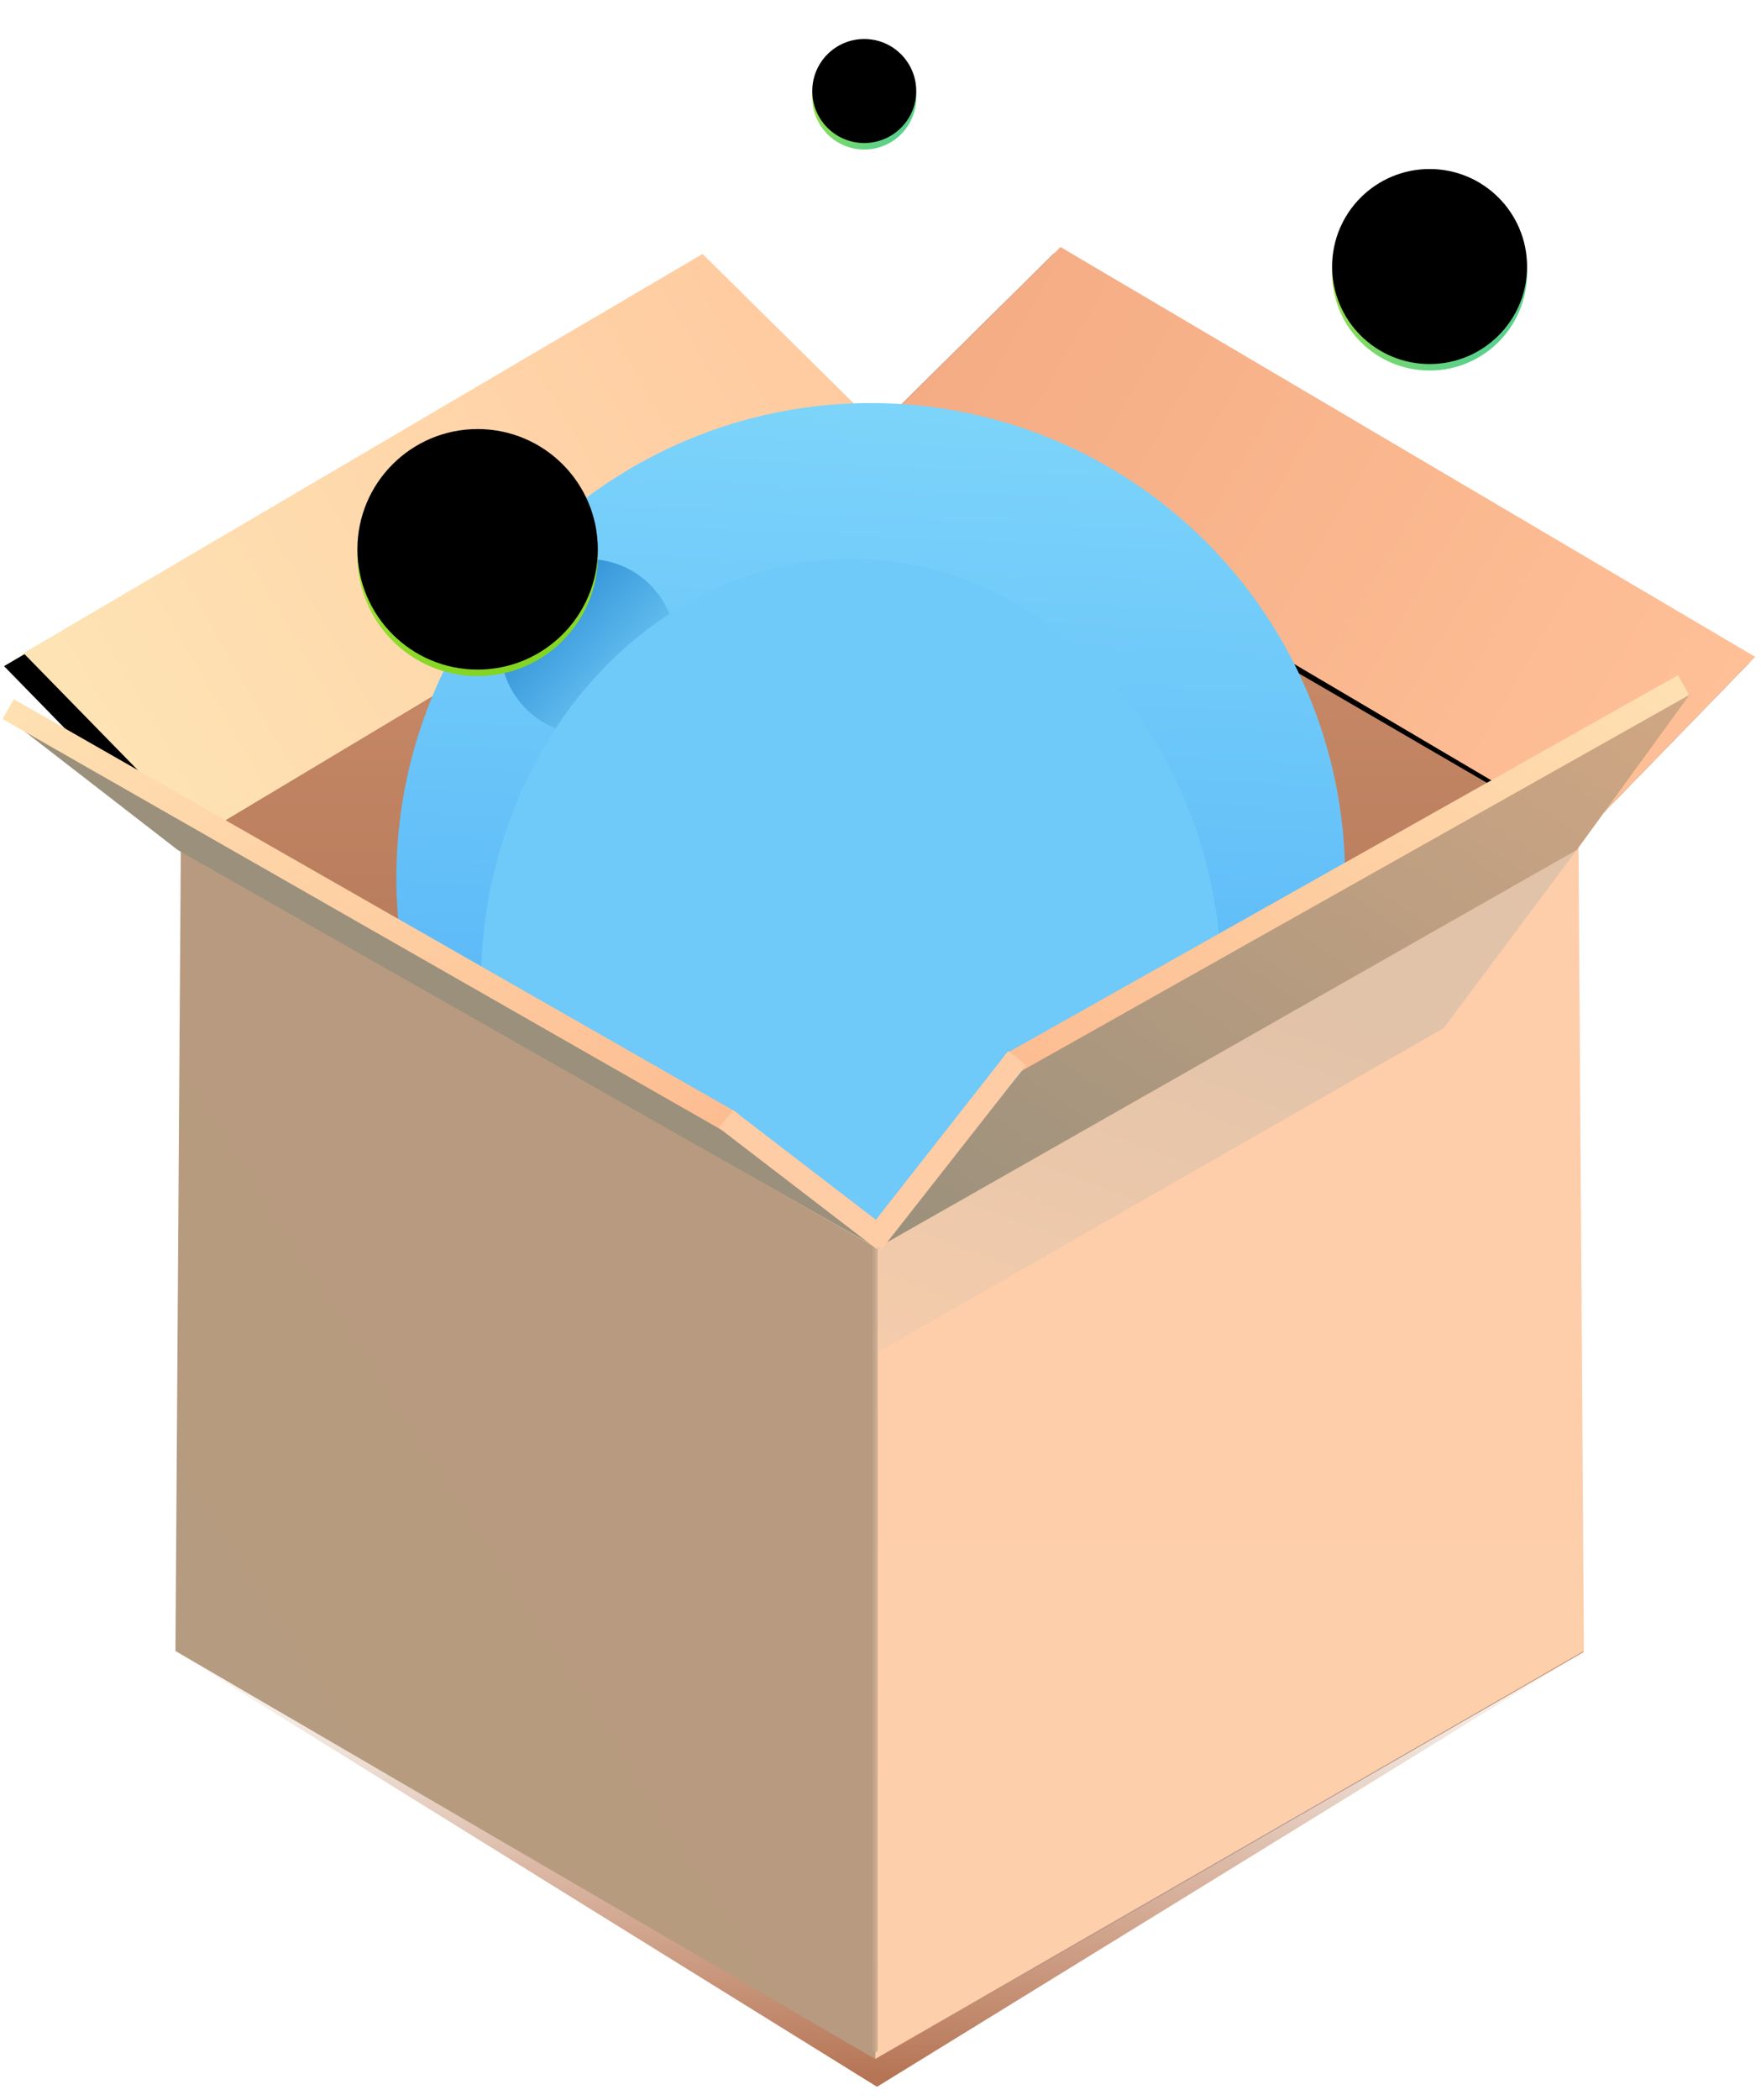 <svg xmlns="http://www.w3.org/2000/svg" xmlns:xlink="http://www.w3.org/1999/xlink" width="271" height="323" viewBox="0 0 271 323">
    <defs>
        <linearGradient id="c" x1="0%" y1="70.399%" y2="31.169%">
            <stop offset="0%" stop-color="#FEE4B5"/>
            <stop offset="100%" stop-color="#FFCAA0"/>
        </linearGradient>
        <path id="b" d="M27.992 121.483L.622 93.47l104.497-61.403 27.2 26.884z"/>
        <filter id="a" width="104.6%" height="105.6%" x="-3.4%" y="-1.7%" filterUnits="objectBoundingBox">
            <feOffset dx="-3" dy="2" in="SourceAlpha" result="shadowOffsetOuter1"/>
            <feColorMatrix in="shadowOffsetOuter1" values="0 0 0 0 0.882 0 0 0 0 0.71 0 0 0 0 0.561 0 0 0 1 0"/>
        </filter>
        <linearGradient id="f" x1="0%" y1="70.399%" y2="31.169%">
            <stop offset="0%" stop-color="#FFC097"/>
            <stop offset="100%" stop-color="#F4AC84"/>
        </linearGradient>
        <path id="e" d="M159.545 121.329L133 94.039 239.904 31l27.2 26.884z"/>
        <filter id="d" width="101.5%" height="102.2%" x="-.4%" y="-.6%" filterUnits="objectBoundingBox">
            <feOffset dx="1" dy="1" in="SourceAlpha" result="shadowOffsetOuter1"/>
            <feColorMatrix in="shadowOffsetOuter1" values="0 0 0 0 0.882 0 0 0 0 0.71 0 0 0 0 0.561 0 0 0 1 0"/>
        </filter>
        <linearGradient id="g" x1="49.299%" x2="49.987%" y1="-5.477%" y2="97.998%">
            <stop offset="0%" stop-color="#CDAB8D" stop-opacity="0"/>
            <stop offset="51.768%" stop-color="#BE7E5B" stop-opacity=".536"/>
            <stop offset="100%" stop-color="#B57454"/>
        </linearGradient>
        <filter id="h" width="102.8%" height="109%" x="-1.4%" y="-4.5%" filterUnits="objectBoundingBox">
            <feGaussianBlur in="SourceGraphic" stdDeviation="1"/>
        </filter>
        <linearGradient id="i" x1="61.71%" y1="50%" y2="54.941%">
            <stop offset="0%" stop-color="#333E71" stop-opacity="0"/>
            <stop offset="100%" stop-color="#C08362"/>
        </linearGradient>
        <filter id="j" width="100%" height="100%" x="0%" y="0%" filterUnits="objectBoundingBox">
            <feGaussianBlur in="SourceGraphic"/>
        </filter>
        <linearGradient id="k" x1="50%" x2="50%" y1="100%" y2="-38.127%">
            <stop offset="0%" stop-color="#A87153"/>
            <stop offset="100%" stop-color="#E39D78"/>
        </linearGradient>
        <linearGradient id="m" x1="0%" x2="168.905%" y1="0%" y2="151.208%">
            <stop offset="0%" stop-color="#B1E631"/>
            <stop offset="100%" stop-color="#0BBDDE"/>
        </linearGradient>
        <circle id="n" cx="165" cy="35" r="15"/>
        <filter id="l" width="251.2%" height="251.2%" x="-75.6%" y="-75.6%" filterUnits="objectBoundingBox">
            <feGaussianBlur in="SourceGraphic" stdDeviation="7.561"/>
        </filter>
        <filter id="o" width="287.9%" height="287.9%" x="-93.9%" y="-93.9%" filterUnits="objectBoundingBox">
            <feGaussianBlur in="SourceAlpha" result="shadowBlurInner1" stdDeviation="5"/>
            <feOffset dy="-1" in="shadowBlurInner1" result="shadowOffsetInner1"/>
            <feComposite in="shadowOffsetInner1" in2="SourceAlpha" k2="-1" k3="1" operator="arithmetic" result="shadowInnerInner1"/>
            <feColorMatrix in="shadowInnerInner1" values="0 0 0 0 1 0 0 0 0 1 0 0 0 0 1 0 0 0 0.617 0"/>
        </filter>
        <circle id="q" cx="78" cy="8" r="8"/>
        <filter id="p" width="205.8%" height="205.8%" x="-52.9%" y="-52.9%" filterUnits="objectBoundingBox">
            <feGaussianBlur in="SourceGraphic" stdDeviation="2.821"/>
        </filter>
        <filter id="r" width="274.5%" height="274.5%" x="-87.3%" y="-87.3%" filterUnits="objectBoundingBox">
            <feGaussianBlur in="SourceAlpha" result="shadowBlurInner1" stdDeviation="5"/>
            <feOffset dy="-1" in="shadowBlurInner1" result="shadowOffsetInner1"/>
            <feComposite in="shadowOffsetInner1" in2="SourceAlpha" k2="-1" k3="1" operator="arithmetic" result="shadowInnerInner1"/>
            <feColorMatrix in="shadowInnerInner1" values="0 0 0 0 1 0 0 0 0 1 0 0 0 0 1 0 0 0 0.617 0"/>
        </filter>
        <linearGradient id="t" x1="45.881%" x2="41.226%" y1="0%" y2="100%">
            <stop offset="0%" stop-color="#7CD4FA"/>
            <stop offset="100%" stop-color="#4CABF7"/>
        </linearGradient>
        <circle id="s" cx="73" cy="73" r="73"/>
        <linearGradient id="u" x1="87.016%" x2="0%" y1="89.709%" y2="8.456%">
            <stop offset="0%" stop-color="#7AD3FA"/>
            <stop offset="100%" stop-color="#1B7DCC"/>
        </linearGradient>
        <filter id="v" width="409.4%" height="409.4%" x="-154.7%" y="-154.7%" filterUnits="objectBoundingBox">
            <feGaussianBlur in="SourceGraphic" stdDeviation="13.923"/>
        </filter>
        <filter id="x" width="241.5%" height="223.2%" x="-70.8%" y="-61.6%" filterUnits="objectBoundingBox">
            <feGaussianBlur in="SourceGraphic" stdDeviation="26.892"/>
        </filter>
        <linearGradient id="y" x1="50%" x2="80.533%" y1="0%" y2="100%">
            <stop offset="0%" stop-color="#B5EB45"/>
            <stop offset="100%" stop-color="#7ED321"/>
        </linearGradient>
        <circle id="z" cx="18.5" cy="78.5" r="18.5"/>
        <filter id="A" width="129.7%" height="129.7%" x="-14.9%" y="-14.9%" filterUnits="objectBoundingBox">
            <feGaussianBlur in="SourceAlpha" result="shadowBlurInner1" stdDeviation="5"/>
            <feOffset dy="-1" in="shadowBlurInner1" result="shadowOffsetInner1"/>
            <feComposite in="shadowOffsetInner1" in2="SourceAlpha" k2="-1" k3="1" operator="arithmetic" result="shadowInnerInner1"/>
            <feColorMatrix in="shadowInnerInner1" values="0 0 0 0 1 0 0 0 0 1 0 0 0 0 1 0 0 0 0.617 0"/>
        </filter>
        <linearGradient id="B" x1="50%" x2="50%" y1="15.162%" y2="100%">
            <stop offset="0%" stop-color="#FECEAA"/>
            <stop offset="100%" stop-color="#FDCFAA"/>
        </linearGradient>
        <linearGradient id="C" x1="50%" x2="0%" y1="11.784%" y2="67.556%">
            <stop offset="0%" stop-color="#B89A80"/>
            <stop offset="100%" stop-color="#B59B7F"/>
        </linearGradient>
        <linearGradient id="D" x1="0%" y1="0%" y2="100%">
            <stop offset="0%" stop-color="#FEE0B2"/>
            <stop offset="100%" stop-color="#FDBD92"/>
        </linearGradient>
        <linearGradient id="E" x1="42.452%" y1="30.377%" y2="143.214%">
            <stop offset="0%" stop-color="#BFB5A8"/>
            <stop offset="100%" stop-color="#FDD2B0"/>
        </linearGradient>
        <linearGradient id="F" x1="100%" x2="0%" y1="100%" y2="0%">
            <stop offset="0%" stop-color="#9A907C"/>
            <stop offset="100%" stop-color="#D1A784"/>
        </linearGradient>
    </defs>
    <g fill="none" fill-rule="evenodd">
        <g transform="translate(3 7)">
            <use fill="#000" filter="url(#a)" xlink:href="#b"/>
            <use fill="url(#c)" xlink:href="#b"/>
        </g>
        <g transform="matrix(-1 0 0 1 403.104 7)">
            <use fill="#000" filter="url(#d)" xlink:href="#e"/>
            <use fill="url(#f)" xlink:href="#e"/>
        </g>
        <path fill="url(#g)" d="M131.96 247.045h108.79L131.96 314 24 247.045z" filter="url(#h)" transform="translate(3 7)"/>
        <path fill="url(#i)" d="M131.96 309.726L24 247.094l107.96-58.457 108.79 58.457z" filter="url(#j)" transform="translate(3 7)"/>
        <path fill="url(#k)" d="M132.666 184.363l-107.25-61.42L132.25 59l108.501 63.102z" transform="translate(3 7)"/>
        <g transform="translate(55 7)">
            <g filter="url(#l)">
                <use fill="url(#m)" xlink:href="#n"/>
                <use fill="#000" filter="url(#o)" xlink:href="#n"/>
            </g>
            <g filter="url(#p)">
                <use fill="url(#m)" xlink:href="#q"/>
                <use fill="#000" filter="url(#r)" xlink:href="#q"/>
            </g>
            <g transform="translate(6 55)">
                <mask id="w" fill="#fff">
                    <use xlink:href="#s"/>
                </mask>
                <use fill="url(#t)" xlink:href="#s"/>
                <circle cx="29.5" cy="37.5" r="13.5" fill="url(#u)" filter="url(#v)" mask="url(#w)"/>
            </g>
            <ellipse cx="76" cy="144.5" fill="#6FC9F9" filter="url(#x)" rx="57" ry="65.5" style="mix-blend-mode:overlay"/>
            <use fill="url(#y)" xlink:href="#z"/>
            <use fill="#000" filter="url(#A)" xlink:href="#z"/>
        </g>
        <path fill="url(#B)" d="M132.5 123.106l-.833 123.856 109.083 62.764V184.197z" transform="matrix(-1 0 0 1 375.417 7)"/>
        <path fill="url(#C)" d="M24.828 123.106L24 246.962l107.667 62.764V184.197z" transform="translate(3 7)"/>
        <path stroke="#9E917E" stroke-linecap="round" stroke-width=".8" d="M242.333 130.106l-107.666 61.257"/>
        <path stroke="#FFE3B4" stroke-linecap="round" stroke-width=".8" d="M28.417 130.458l106.25 60.917" opacity=".8"/>
        <path stroke="#C1A589" stroke-linecap="round" stroke-width=".8" d="M134.667 315.302V191.363" opacity=".8"/>
        <g>
            <path fill="#9A907C" d="M134.896 191.903L27.353 130.75l-25.66-19.862 109.596 61.165z"/>
            <path stroke="url(#D)" stroke-linecap="square" stroke-width="3.5" d="M1.781.948l108.534 62.005" transform="translate(1 109)"/>
            <path stroke="#FECCA5" stroke-linecap="square" stroke-width="3.5" d="M134.598 189.689l-21.491-16.494"/>
        </g>
        <g>
            <path fill="url(#E)" d="M125.896 85.903L18.353 24.75l20.484 27.407 87.059 49.813z" opacity=".442" style="mix-blend-mode:multiply" transform="matrix(-1 0 0 1 261 106)"/>
            <path fill="url(#F)" d="M125.896 85.903L18.353 24.75.91.761l102.35 57.402z" transform="matrix(-1 0 0 1 261 106)"/>
            <path stroke="url(#D)" stroke-linecap="square" stroke-width="3.5" d="M3.444.246l100.483 56.558" transform="matrix(-1 0 0 1 261 106)"/>
            <path stroke="#FECCA5" stroke-linecap="square" stroke-width="3.5" d="M135.402 189.689l20.052-25.56"/>
        </g>
    </g>
</svg>
